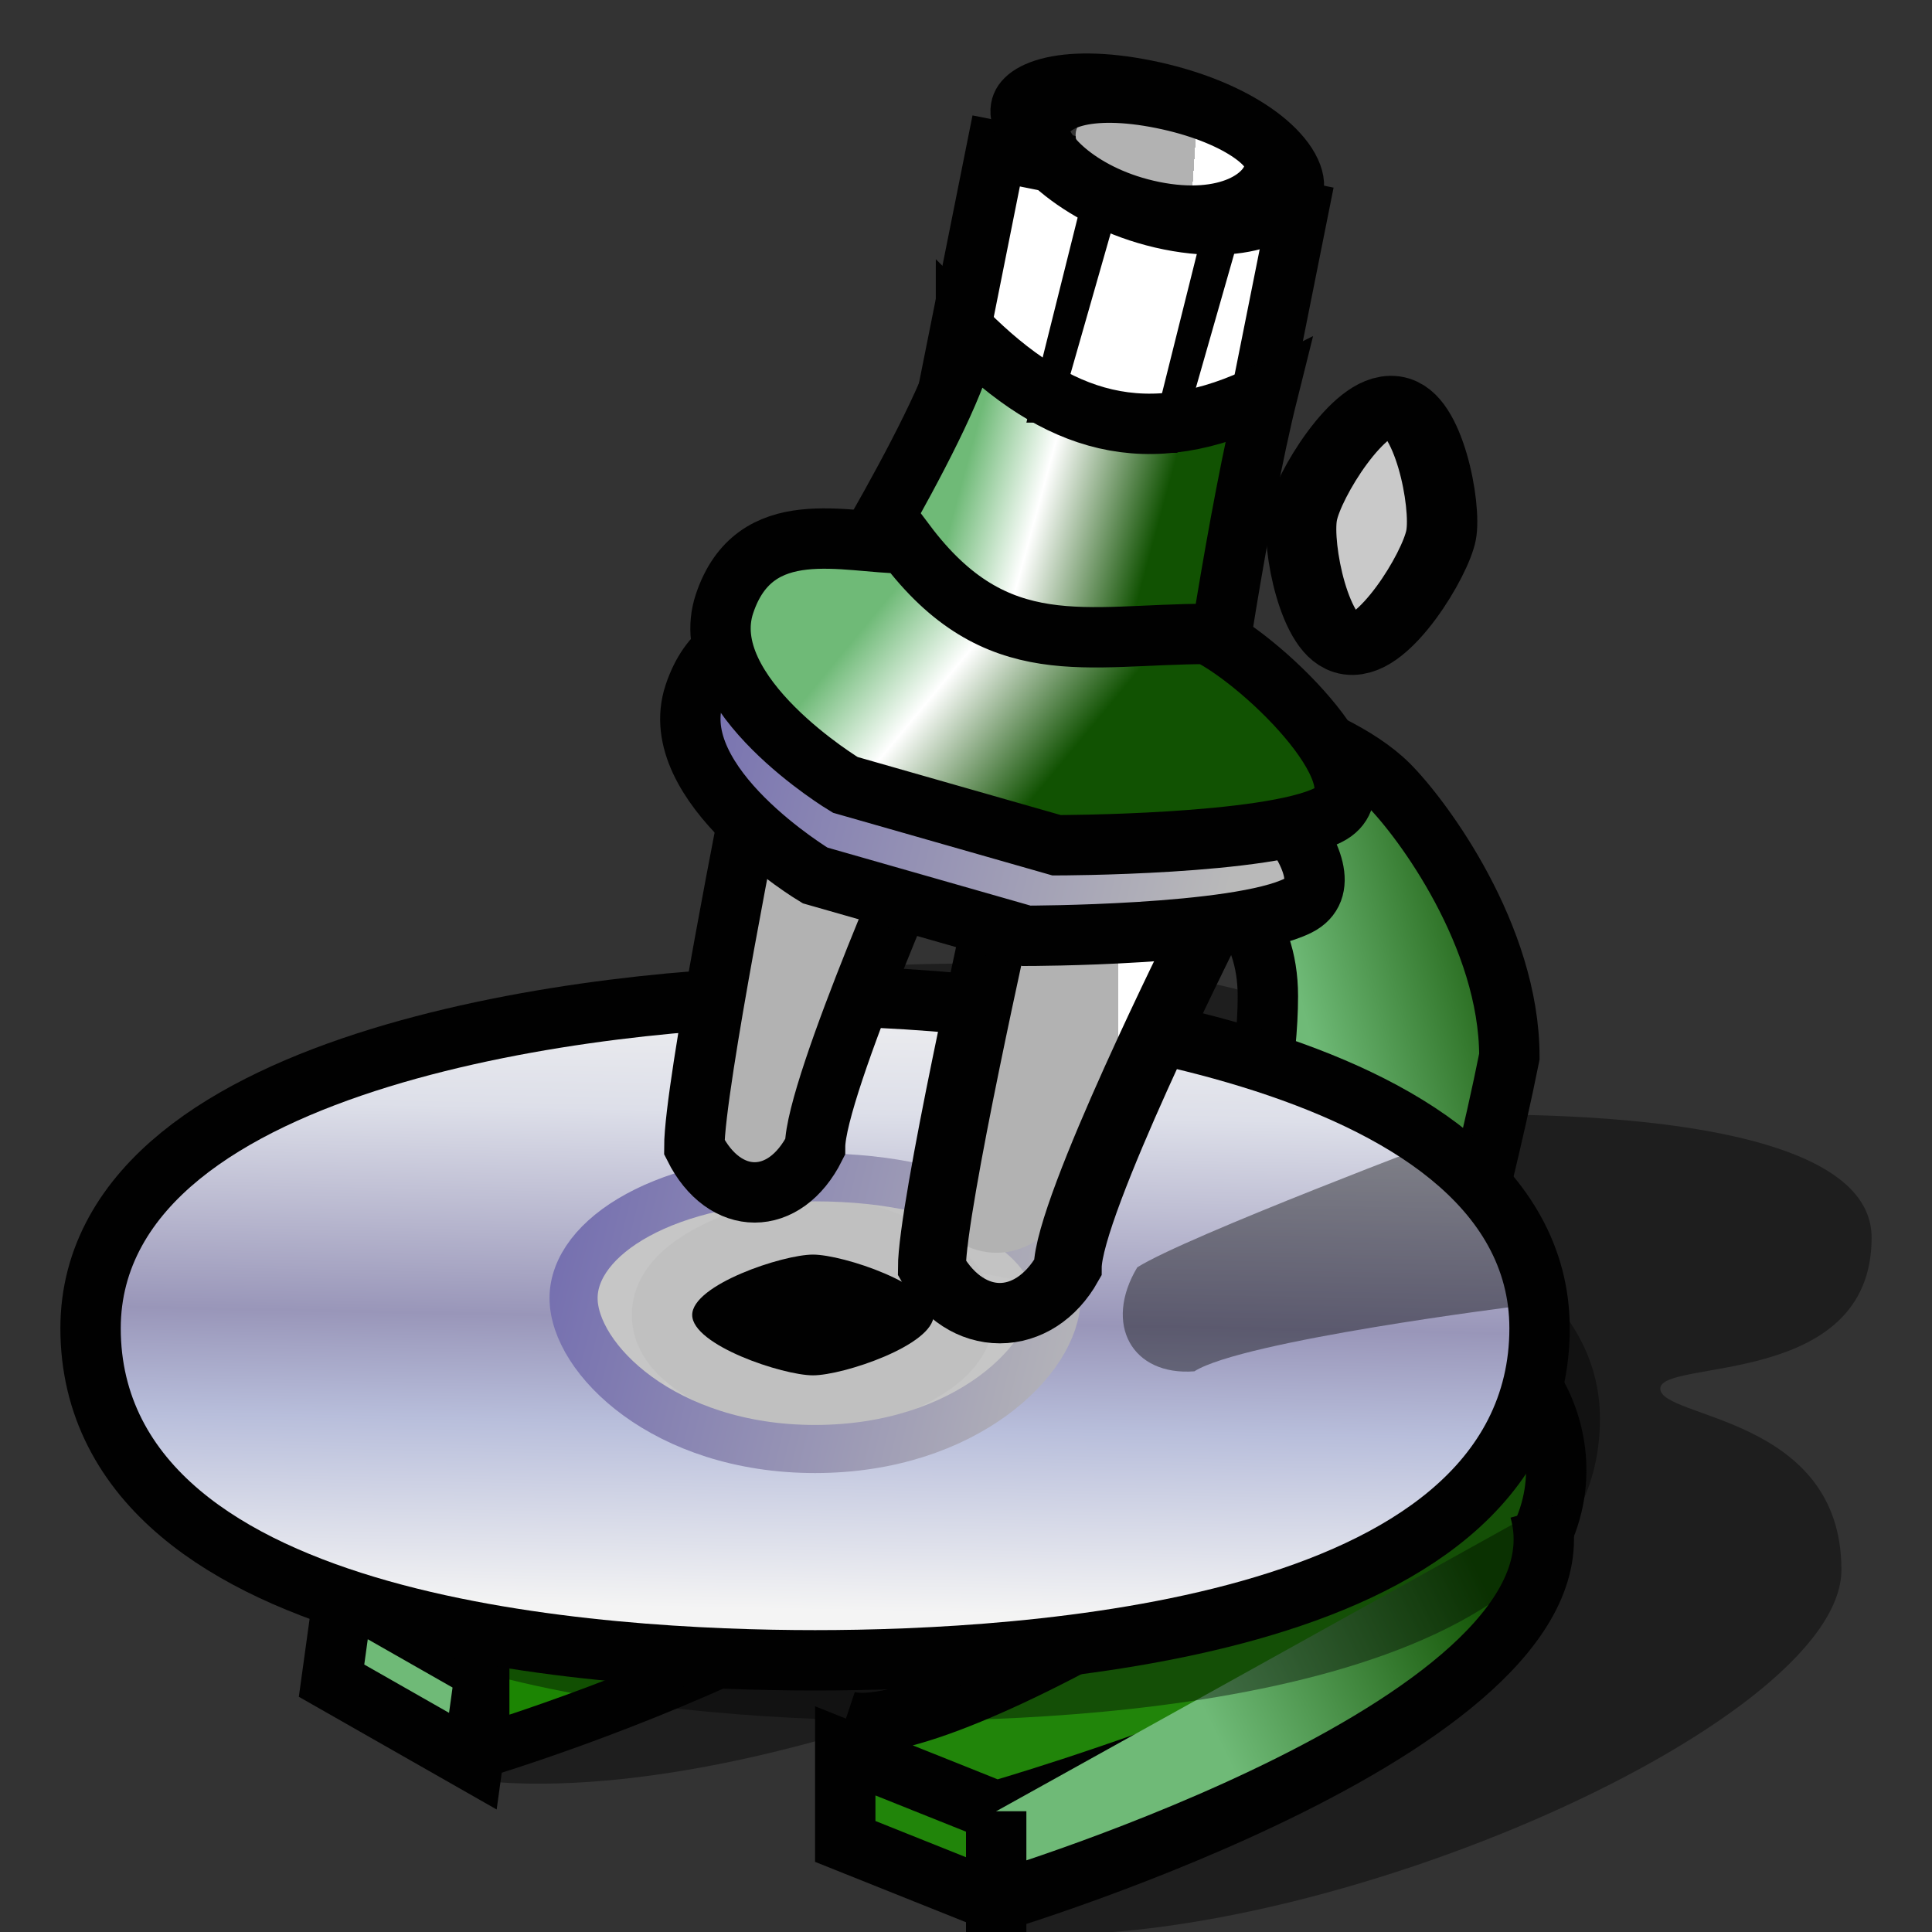 <?xml version="1.0" encoding="UTF-8" standalone="yes"?>
<svg version="1.1" width="64" height="64" color-interpolation="linearRGB"
     xmlns:svg="http://www.w3.org/2000/svg" xmlns="http://www.w3.org/2000/svg">
 <rect width="100%" height="100%" fill="#333333" stroke="none"/>
 <g>
  <path style="fill:#010101; fill-opacity:0.404"
        d="M33 64C43 65 61 57.19 61 52C61 46.9 55 47 55 46C55 45 62 46 62 41C62 36 46 37 46 37"
  />
  <path style="fill:#010101; fill-opacity:0.404"
        d="M33 64C43 65 61 57.19 61 52C61 46.9 55 47 55 46C55 45 62 46 62 41C62 36 46 37 46 37"
        transform="matrix(1,0,0,1,-17,-5)"
  />
  <linearGradient id="gradient0" gradientUnits="userSpaceOnUse" x1="11.16" y1="7.47" x2="42.03" y2="-0.94">
   <stop offset="0.752" stop-color="#6fba77"/>
   <stop offset="1" stop-color="#115202"/>
  </linearGradient>
  <path style="fill:url(#gradient0)"
        d="M36 28C36 28 42 28 42 33C42 37 40 44 40 44L47 47C47 47 49 40 50 35C50 31 47.11 27.11 46 26C44 24 39 23 39 23"
  />
  <path style="fill:none; stroke:#010101; stroke-width:2"
        d="M36 28C36 28 42 28 42 33C42 37 40 44 40 44L47 47C47 47 49 40 50 35C50 31 47.11 27.11 46 26C44 24 39 23 39 23"
  />
  <linearGradient id="gradient1" gradientUnits="userSpaceOnUse" x1="-4.01" y1="36.68" x2="32.9" y2="18.84">
   <stop offset="0.752" stop-color="#6fba77"/>
   <stop offset="1" stop-color="#115202"/>
  </linearGradient>
  <path style="fill:url(#gradient1)"
        d="M28 58V61L33 63V60L28 58z"
        transform="matrix(0.972,0.236,-0.236,0.972,-1.852,-10.491)"
  />
  <path style="fill:none; stroke:#010101; stroke-width:2"
        d="M28 58V61L33 63V60L28 58z"
        transform="matrix(0.991,0.137,-0.137,0.991,-8.408,-8.613)"
  />
  <path style="fill:#1c8503"
        d="M51 50C53 57 33 63 33 63C33 63 33 62 33 60"
        transform="matrix(1,0,0,1,-17,-5)"
  />
  <path style="fill:none; stroke:#010101; stroke-width:1.75"
        d="M51 50C53 57 33 63 33 63C33 63 33 62 33 60"
        transform="matrix(1,0,0,1,-17,-5)"
  />
  <path style="fill:#21850a"
        d="M28 58V61L33 63V60L28 58z
           M33 60C33 60 48.76 55.47 51 51C53 47 49 43 48 45C46 49 31 58 28 57"
  />
  <path style="fill:none; stroke:#010101; stroke-width:2"
        d="M28 58V61L33 63V60L28 58z
           M33 60C33 60 48.76 55.47 51 51C53 47 49 43 48 45C46 49 31 58 28 57"
  />
  <linearGradient id="gradient2" gradientUnits="userSpaceOnUse" x1="-4.01" y1="36.68" x2="32.9" y2="18.84">
   <stop offset="0.752" stop-color="#6fba77"/>
   <stop offset="1" stop-color="#115202"/>
  </linearGradient>
  <path style="fill:url(#gradient2)"
        d="M51 50C53 57 33 63 33 63C33 63 33 62 33 60"
  />
  <path style="fill:#010101; fill-opacity:0.404"
        d="M27 34C20 34 4 36 4 44C4 53 20 54 27 54C33.99 54 50 53 50 44C50 36 34 34 27 34z
           M35 43C35 45 32 48 27 48C22 48 19 45 19 43C19 41 22 39 27 39C32 39 35 41 35 43z"
        transform="matrix(1,0,0,1,3,3)"
  />
  <path style="fill:none; stroke:#010101; stroke-width:4"
        d="M27 34C20 34 4 36 4 44C4 53 20 54 27 54C33.99 54 50 53 50 44C50 36 34 34 27 34z
           M26.93 41.56C25.93 41.56 22.93 42.56 22.93 43.56C22.93 44.56 25.93 45.56 26.93 45.56C27.93 45.56 30.93 44.56 30.93 43.56C30.93 42.56 27.93 41.56 26.93 41.56z"
  />
  <linearGradient id="gradient3" gradientUnits="userSpaceOnUse" x1="37.01" y1="32.59" x2="36.61" y2="53.53">
   <stop offset="0" stop-color="#f1f1f1"/>
   <stop offset="0.212" stop-color="#dddfe9"/>
   <stop offset="0.541" stop-color="#9996b9"/>
   <stop offset="0.708" stop-color="#b8bedb"/>
   <stop offset="1" stop-color="#f4f4f4"/>
  </linearGradient>
  <path style="fill:url(#gradient3)"
        d="M27 34C20 34 4 36 4 44C4 53 20 54 27 54C33.99 54 50 53 50 44C50 36 34 34 27 34z
           M35 43C35 45 32 48 27 48C22 48 19 45 19 43C19 41 22 39 27 39C32 39 35 41 35 43z"
  />
  <path style="fill:#ebebeb; fill-opacity:0.816"
        d="M35 43C35 45 32 48 27 48C22 48 19 45 19 43C19 41 22 39 27 39C32 39 35 41 35 43z
           M26.93 41.56C25.93 41.56 22.93 42.56 22.93 43.56C22.93 44.56 25.93 45.56 26.93 45.56C27.93 45.56 30.93 44.56 30.93 43.56C30.93 42.56 27.93 41.56 26.93 41.56z"
  />
  <linearGradient id="gradient4" gradientUnits="userSpaceOnUse" x1="12.84" y1="2.61" x2="45.64" y2="10.76">
   <stop offset="0" stop-color="#4137a9"/>
   <stop offset="1" stop-color="#b9b9b9"/>
  </linearGradient>
  <path style="fill:none; stroke:url(#gradient4); stroke-width:1.593"
        d="M35 43C35 45 32 48 27 48C22 48 19 45 19 43C19 41 22 39 27 39C32 39 35 41 35 43z"
  />
  <linearGradient id="gradient5" gradientUnits="userSpaceOnUse" x1="17" y1="9" x2="29" y2="9">
   <stop offset="0.955" stop-color="#b2b2b2"/>
   <stop offset="0.848" stop-color="#ffffff"/>
  </linearGradient>
  <path style="fill:url(#gradient5)"
        d="M33 5L43 7L41 17L31 15L33 5z"
  />
  <path style="fill:none; stroke:#010101; stroke-width:2"
        d="M33 5L43 7L41 17L31 15L33 5z"
  />
  <linearGradient id="gradient6" gradientUnits="userSpaceOnUse" x1="17" y1="9" x2="29" y2="9">
   <stop offset="0.955" stop-color="#b2b2b2"/>
   <stop offset="0.848" stop-color="#ffffff"/>
  </linearGradient>
  <path style="fill:url(#gradient6)"
        d="M35 43C35 45 32 48 27 48C22 48 19 45 19 43C19 41 22 39 27 39C32 39 35 41 35 43z"
        transform="matrix(0.413,0.128,-0.024,0.354,28.818,-13.228)"
  />
  <path style="fill:none; stroke:#010101; stroke-width:5"
        d="M35 43C35 45 32 48 27 48C22 48 19 45 19 43C19 41 22 39 27 39C32 39 35 41 35 43z"
        transform="matrix(0.526,0.106,0.029,0.447,22.887,-17.172)"
  />
  <linearGradient id="gradient7" gradientUnits="userSpaceOnUse" x1="16.51" y1="-24.14" x2="47.39" y2="-15.73">
   <stop offset="0.792" stop-color="#6fba77"/>
   <stop offset="0.875" stop-color="#ffffff"/>
   <stop offset="1" stop-color="#115202"/>
  </linearGradient>
  <path style="fill:url(#gradient7)"
        d="M32 11C35 14 38 15 42 13C41 17 40 24 40 24L27 21C27 21 32 13 32 11z"
  />
  <path style="fill:none; stroke:#010101; stroke-width:2"
        d="M32 11C35 14 38 15 42 13C41 17 40 24 40 24L27 21C27 21 32 13 32 11z"
  />
  <linearGradient id="gradient8" gradientUnits="userSpaceOnUse" x1="17" y1="9" x2="29" y2="9">
   <stop offset="0.955" stop-color="#b2b2b2"/>
   <stop offset="0.848" stop-color="#ffffff"/>
  </linearGradient>
  <path style="fill:url(#gradient8)"
        d="M25 26C25 26 23 36 23 38C24 40 26 40 27 38C27 36 31 27 31 27"
  />
  <path style="fill:none; stroke:#010101; stroke-width:2"
        d="M25 26C25 26 23 36 23 38C24 40 26 40 27 38C27 36 31 27 31 27"
  />
  <linearGradient id="gradient9" gradientUnits="userSpaceOnUse" x1="17" y1="9" x2="29" y2="9">
   <stop offset="0.955" stop-color="#b2b2b2"/>
   <stop offset="0.848" stop-color="#ffffff"/>
  </linearGradient>
  <path style="fill:url(#gradient9)"
        d="M25 26C25 26 23 36 23 38C24 40 26 40 27 38C27 36 31 27 31 27"
        transform="matrix(1.167,0,0,1,3.833,2)"
  />
  <path style="fill:none; stroke:#010101; stroke-width:2"
        d="M25 26C25 26 23 36 23 38C24 40 26 40 27 38C27 36 31 27 31 27"
        transform="matrix(1.125,0,0,1,4.995,4)"
  />
  <linearGradient id="gradient10" gradientUnits="userSpaceOnUse" x1="12.84" y1="2.61" x2="45.64" y2="10.76">
   <stop offset="0" stop-color="#4137a9"/>
   <stop offset="1" stop-color="#b9b9b9"/>
  </linearGradient>
  <path style="fill:url(#gradient10)"
        d="M30 18C28 18 25 17 24 20C23 23 28 26 28 26L35 28C35 28 42 28 44 27C46 26 42 22 40 21C36 21 33 22 30 18z"
        transform="matrix(1,0,0,1,-1,3)"
  />
  <path style="fill:none; stroke:#010101; stroke-width:2"
        d="M30 18C28 18 25 17 24 20C23 23 28 26 28 26L35 28C35 28 42 28 44 27C46 26 42 22 40 21C36 21 33 22 30 18z"
        transform="matrix(1,0,0,1,-1,3)"
  />
  <linearGradient id="gradient11" gradientUnits="userSpaceOnUse" x1="32.57" y1="-21.72" x2="57.21" y2="-1.3">
   <stop offset="0.752" stop-color="#6fba77"/>
   <stop offset="0.852" stop-color="#ffffff"/>
   <stop offset="1" stop-color="#115202"/>
  </linearGradient>
  <path style="fill:url(#gradient11)"
        d="M30 18C28 18 25 17 24 20C23 23 28 26 28 26L35 28C35 28 42 28 44 27C46 26 42 22 40 21C36 21 33 22 30 18z"
  />
  <path style="fill:none; stroke:#010101; stroke-width:2"
        d="M30 18C28 18 25 17 24 20C23 23 28 26 28 26L35 28C35 28 42 28 44 27C46 26 42 22 40 21C36 21 33 22 30 18z"
  />
  <path style="fill:none; stroke:#010101; stroke-width:2"
        d="M51 50C53 57 33 63 33 63C33 63 33 62 33 60"
  />
  <path style="fill:#010101"
        d="M36 6L34 14H35L37 7L36 6z"
  />
  <path style="fill:#010101"
        d="M36 6L34 14H35L37 7L36 6z"
        transform="matrix(1,0,0,1,4,1)"
  />
  <path style="fill:#010101; fill-opacity:0.404"
        d="M25 26C25 26 23 36 23 38C24 40 26 40 27 38C27 36 31 27 31 27"
        transform="matrix(0.473,0.861,-0.799,0.509,57.156,2.838)"
  />
  <path style="fill:#ebebeb; fill-opacity:0.816"
        d="M26.93 41.56C25.93 41.56 22.93 42.56 22.93 43.56C22.93 44.56 25.93 45.56 26.93 45.56C27.93 45.56 30.93 44.56 30.93 43.56C30.93 42.56 27.93 41.56 26.93 41.56z"
        transform="matrix(-0.125,0.995,-1.245,-0.1,103.041,-5.011)"
  />
  <path style="fill:none; stroke:#010101; stroke-width:2"
        d="M26.93 41.56C25.93 41.56 22.93 42.56 22.93 43.56C22.93 44.56 25.93 45.56 26.93 45.56C27.93 45.56 30.93 44.56 30.93 43.56C30.93 42.56 27.93 41.56 26.93 41.56z"
        transform="matrix(-0.185,0.987,-1.151,-0.159,100.556,-2.25)"
  />
 </g>
</svg>
